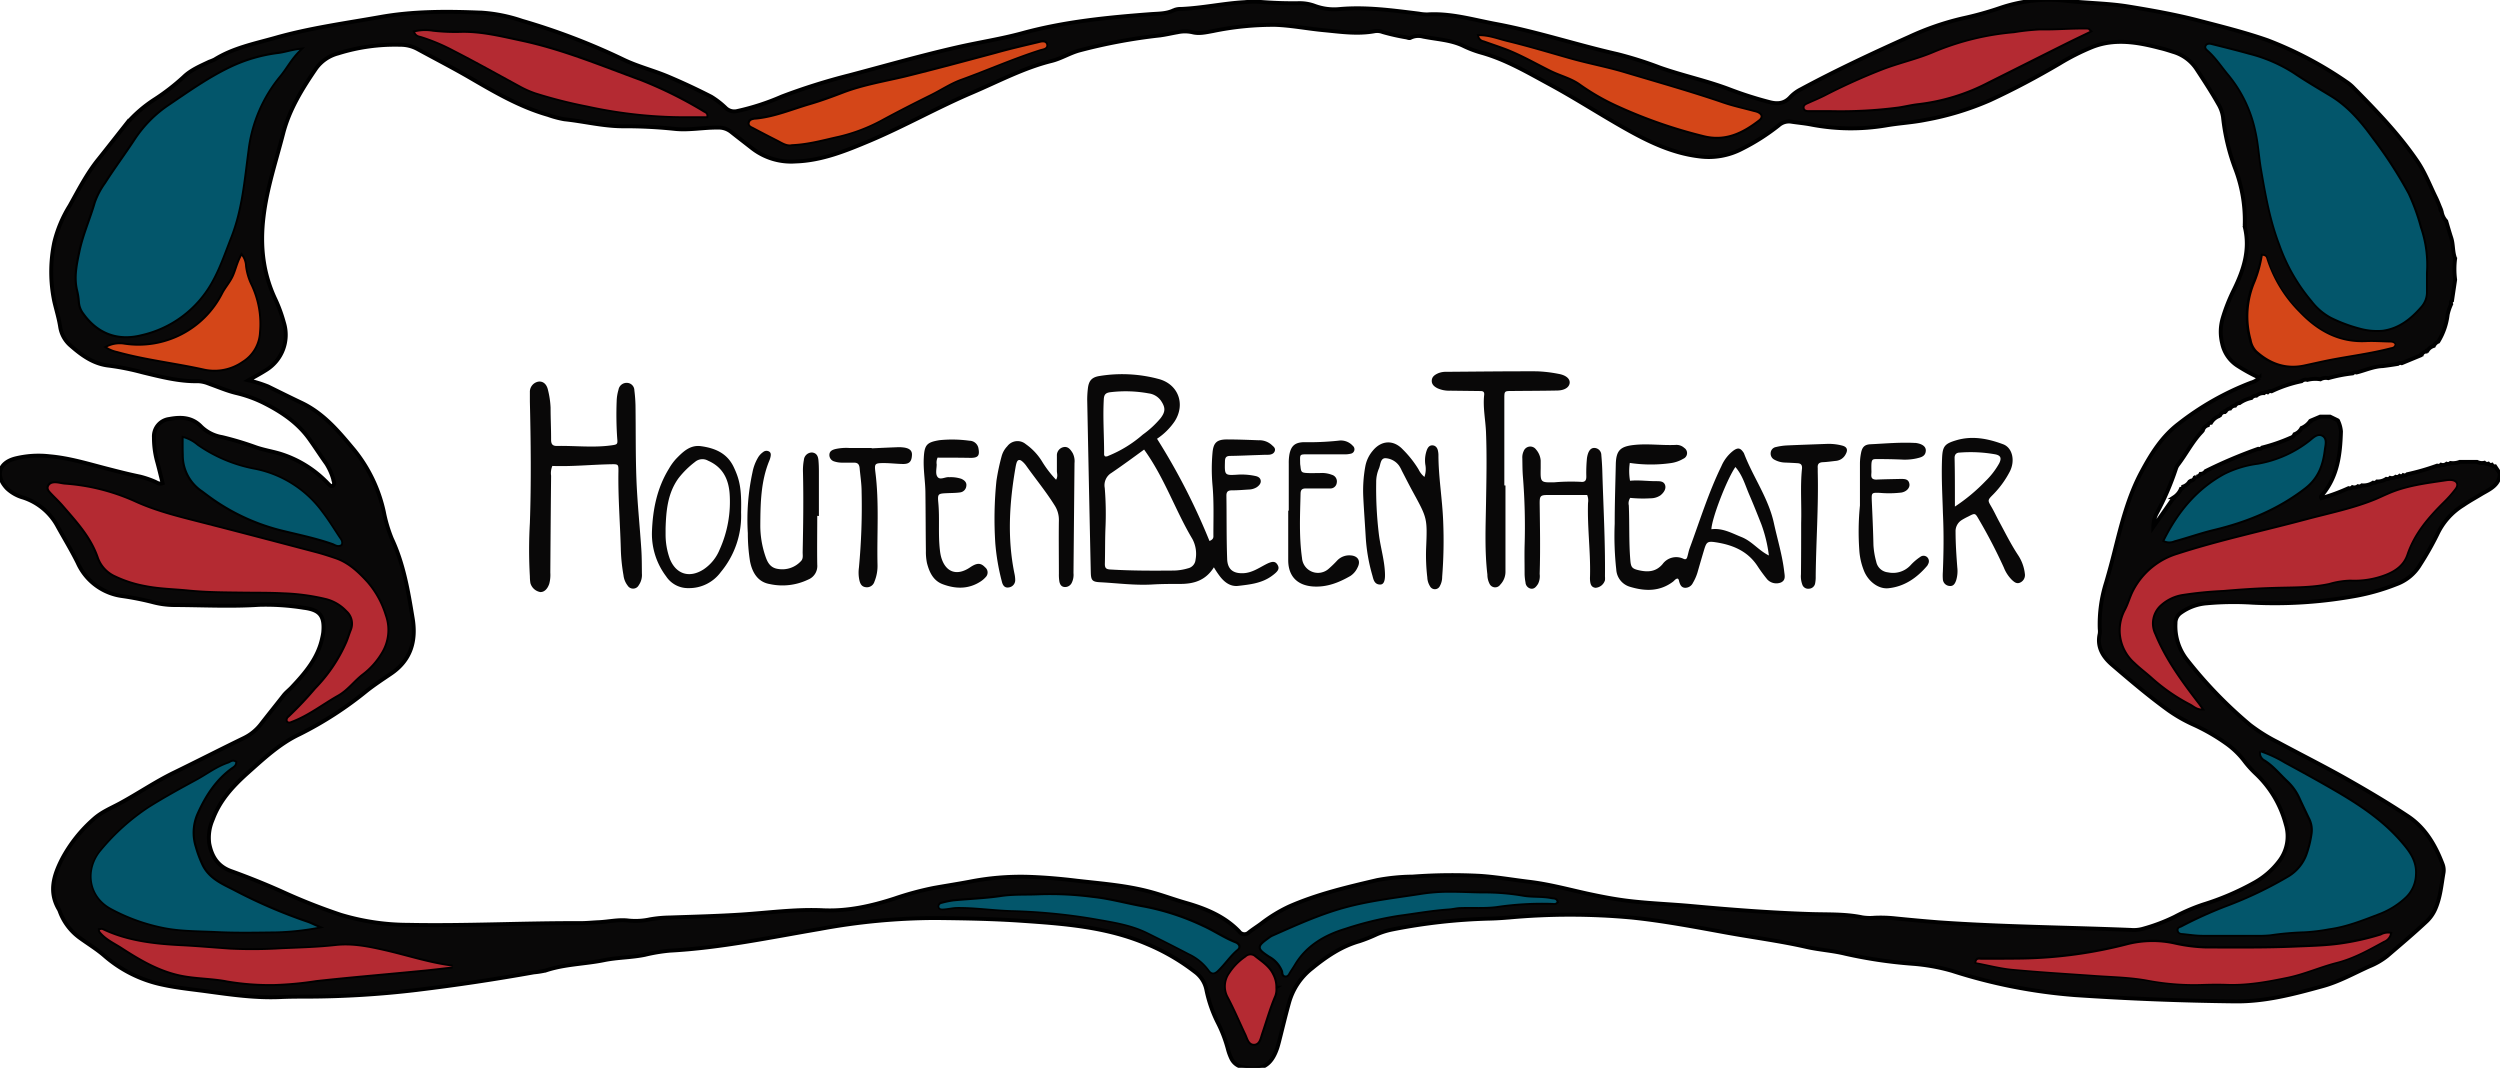 <svg id="Layer_1" data-name="Layer 1" xmlns="http://www.w3.org/2000/svg" viewBox="0 0 637.41 272.25"><defs><style>.cls-1{fill:#090808;}.cls-2{fill:#03566b;}.cls-3{fill:#b42a32;}.cls-4{fill:#d44618;}</style></defs><title>FrameHBT</title><path stroke="black" stroke-width="1" class="cls-1" d="M567.2,314.55l.38-.22a1.28,1.28,0,0,0,1.12-.72,1.52,1.52,0,0,0,1.28-.7,118.84,118.84,0,0,1,13.41-5.69.93.93,0,0,0,1-.31,45.14,45.14,0,0,0,7.26-2.5,1.48,1.48,0,0,0,1-.9,3.26,3.26,0,0,0,1.79-1.59,5,5,0,0,0,2.17-1.73h.19l.06-.18,2.36-1h2.48l1.93.94.1.1a7.76,7.76,0,0,1,.76,2.74c-.17,5.81-.82,11.48-4.78,16.19-.15.18-.46.39-.22.83a49.67,49.67,0,0,0,6.93-2.55,1,1,0,0,0,1-.26,1.56,1.56,0,0,0,1.4-.24,1,1,0,0,0,1-.22,4.61,4.61,0,0,0,2.85-.68.93.93,0,0,0,1-.3,4,4,0,0,0,2.37-.67,1,1,0,0,0,1-.26,1.55,1.55,0,0,0,1.4-.27,1,1,0,0,0,1-.24.76.76,0,0,0,.93-.18.94.94,0,0,0,1-.23,60.14,60.14,0,0,0,7.64-2.2,1,1,0,0,0,1-.23,1.49,1.49,0,0,0,1.41-.25,1,1,0,0,0,1-.19,4.74,4.74,0,0,0,2.36-.29h4.4a2.77,2.77,0,0,0,1.88.23,1,1,0,0,0,1,.24.86.86,0,0,0,.92.27.82.82,0,0,0,.82.4L645,313.5c-.06,2.93-2.49,4-4.45,5.12-1.64,1-3.32,1.91-4.9,3a17.27,17.27,0,0,0-6.59,7.4,77,77,0,0,1-4.37,7.71,11.66,11.66,0,0,1-6,5,55,55,0,0,1-11.54,3.19,114.41,114.41,0,0,1-25.1,1.54,75.64,75.64,0,0,0-11.75.15,13,13,0,0,0-6.66,2.44,3.13,3.13,0,0,0-1.34,2.65,13.84,13.84,0,0,0,3,9.38,110.73,110.73,0,0,0,16,16.52,44.18,44.18,0,0,0,7.11,4.44c5.84,3.15,11.78,6.12,17.56,9.39,5.29,3,10.52,6.09,15.58,9.45,4.41,2.92,7,7.35,8.86,12.24a4.25,4.25,0,0,1,.24,2.12c-.53,3.05-.78,6.17-2,9.07a9.71,9.71,0,0,1-2.26,3.35c-3.26,3.07-6.69,5.95-10.09,8.87a18.27,18.27,0,0,1-4.55,2.64c-4,1.8-7.89,4-12.14,5.12-7.24,2-14.48,3.91-22.13,3.82q-20.4-.23-40.75-1.6a135.69,135.69,0,0,1-31.44-6.2,50.06,50.06,0,0,0-10.14-1.8,117.61,117.61,0,0,1-17.05-2.55c-3.33-.82-6.8-1-10.14-1.79-6.71-1.51-13.52-2.39-20.28-3.62-8-1.46-16.06-3-24.16-3.83a171.29,171.29,0,0,0-31.15,0c-1.59.13-3.19.24-4.79.28a146.31,146.31,0,0,0-25,2.78,20.37,20.37,0,0,0-3.89,1.21,40,40,0,0,1-4.45,1.78c-4.65,1.32-8.54,4-12.21,7a16.83,16.83,0,0,0-5.74,8.66c-.9,3.23-1.67,6.5-2.5,9.75-.16.62-.32,1.24-.52,1.84-1.54,4.49-4,5.88-8.7,4.87a4,4,0,0,1-3-2.23,13.27,13.27,0,0,1-.83-2.24,34.11,34.11,0,0,0-2.53-6.72,33.41,33.41,0,0,1-3-8.58,7.42,7.42,0,0,0-2.89-4.52,53.81,53.81,0,0,0-12.15-7.08c-10.48-4.5-21.55-5.24-32.62-6-7.09-.47-14.22-.59-21.34-.67a164.12,164.12,0,0,0-29.55,2.79c-12.68,2.16-25.3,4.83-38.2,5.53a43.54,43.54,0,0,0-6.38,1.06c-3.46.72-7,.66-10.45,1.37-4.92,1-10,1-14.84,2.62a22.44,22.44,0,0,1-3.07.49q-15,2.69-30.1,4.51a241.31,241.31,0,0,1-27.53,1.68c-2.32,0-4.64,0-7,.11-6.35.28-12.6-.63-18.86-1.48-3.64-.5-7.31-.85-10.91-1.63a32.74,32.74,0,0,1-15.09-7.44c-2-1.73-4.27-3.09-6.4-4.65a14.53,14.53,0,0,1-4.87-6.41,4.61,4.61,0,0,0-.27-.67c-2.71-4.49-1.39-8.72.76-12.93a36.1,36.1,0,0,1,8.15-10.25c2-1.77,4.32-2.7,6.56-3.91,4.64-2.51,9-5.5,13.75-7.82,6-2.92,11.87-5.93,17.84-8.83a12.22,12.22,0,0,0,4.42-3.58c1.91-2.46,3.87-4.89,5.79-7.34.6-.76,1.38-1.34,2-2,3.47-3.68,6.76-7.49,7.83-12.66a12.3,12.3,0,0,0,.26-1.41c.37-4.2-.85-5.73-5-6.25A61,61,0,0,0,73.69,347c-7.27.47-14.55.08-21.83.05a21.78,21.78,0,0,1-5.22-.72,73.21,73.21,0,0,0-7.76-1.55,14.54,14.54,0,0,1-11.44-8.49c-1.63-3.3-3.55-6.42-5.31-9.63a15.37,15.37,0,0,0-8.57-7,9.93,9.93,0,0,1-4.14-2.32c-3-3.13-2.2-6.48,2-7.63a24.75,24.75,0,0,1,8.81-.59c5,.43,9.71,1.88,14.5,3.12,2.86.74,5.73,1.48,8.62,2.07a23.87,23.87,0,0,1,3.62,1.22c.63.24,1.2.8,2.13.46-.49-1.93-.94-3.84-1.46-5.73a22.64,22.64,0,0,1-.76-5.93,4.46,4.46,0,0,1,3.89-4.71c3-.57,5.88-.49,8.22,2a10,10,0,0,0,5.28,2.62,81.59,81.59,0,0,1,8.7,2.62c2,.68,4,1,6,1.59a28.38,28.38,0,0,1,11.62,6.94c.35.33.66.69,1,1s.49.42.83.28.47-.59.35-1a15,15,0,0,0-1.92-4.63c-1.49-2.08-2.87-4.24-4.36-6.32-3-4.21-7.23-7-11.75-9.26a32.65,32.65,0,0,0-7-2.49c-2.32-.57-4.54-1.54-6.8-2.33a8.09,8.09,0,0,0-2.79-.65c-4.86.1-9.52-1.14-14.18-2.26a64.4,64.4,0,0,0-8.45-1.7c-4-.41-7-2.6-9.85-5.09A7.86,7.86,0,0,1,23,276.27c-.33-2.23-1-4.36-1.51-6.54a36.7,36.7,0,0,1,0-15.24,32,32,0,0,1,3.9-9.24c2.24-4,4.38-8.22,7.29-11.81,2.4-3,4.74-6,7.11-9A33.51,33.51,0,0,1,47.25,218a54.64,54.64,0,0,0,7.18-5.58c1.83-1.78,4.26-2.8,6.58-3.9a12.89,12.89,0,0,0,1.33-.55c4.7-2.93,10-4,15.25-5.47,8.87-2.55,18-3.77,27-5.37,8.62-1.54,17.35-1.47,26.07-1.1a40.14,40.14,0,0,1,10.07,2.06,167.62,167.62,0,0,1,25.52,9.73c3.81,1.89,8,2.9,11.87,4.55q5.52,2.34,10.86,5.08a21.3,21.3,0,0,1,3.77,2.94,3.15,3.15,0,0,0,2.86.71A60.77,60.77,0,0,0,207,217.39,157,157,0,0,1,224.13,212c9.2-2.43,18.35-5.06,27.63-7.17,5.54-1.26,11.17-2.11,16.64-3.61,10.72-2.93,21.68-4,32.69-4.83,2-.14,4-.09,5.84-1a4.65,4.65,0,0,1,1.88-.32c5.44-.23,10.77-1.43,16.2-1.73a25.94,25.94,0,0,1,3.59-.09c3.43.28,6.86.41,10.31.35a10.89,10.89,0,0,1,4,.71,14.31,14.31,0,0,0,6.14.8c6.83-.62,13.57.32,20.31,1.15a11.78,11.78,0,0,0,2.15.21c6-.39,11.71,1.35,17.52,2.43,10.47,1.95,20.58,5.33,31,7.69a96.7,96.7,0,0,1,10.74,3.4c5.81,2.06,11.86,3.33,17.62,5.5a95.57,95.57,0,0,0,10.5,3.36c2,.51,3.74.33,5.21-1.3a9.72,9.72,0,0,1,2.7-2c9-4.85,18.28-9.19,27.62-13.38a69.75,69.75,0,0,1,13.57-4.69,85.82,85.82,0,0,0,9.7-2.7,38.52,38.52,0,0,1,17-1.75c5.09.55,10.22.58,15.29,1.37,6.16,1,12.28,2.08,18.33,3.66,5.88,1.53,11.79,3,17.5,5a95.45,95.45,0,0,1,20.08,10.6,10.79,10.79,0,0,1,1.67,1.36c5.85,5.9,11.64,11.88,16.34,18.77,2,2.9,3.25,6.22,4.8,9.37.42.86.75,1.76,1.12,2.64a.93.93,0,0,0,.34.93,4.64,4.64,0,0,0,1.16,2.43c.42,1.42.82,2.85,1.28,4.25.57,1.72.33,3.59,1,5.29a20.89,20.89,0,0,0,0,5.41l-.78,5.22a.91.91,0,0,0-.23,1,12.59,12.59,0,0,0-.9,2.68,17,17,0,0,1-2.39,6.88,2.12,2.12,0,0,0-1.13,1.09,2.82,2.82,0,0,0-1.64,1.25h-.22l-.1.2a1.19,1.19,0,0,0-1.1.77h-.23l-.1.21L620,285.39a1,1,0,0,0-1,.18,86.29,86.29,0,0,1-3.84.56c-2.34.08-4.46,1.07-6.69,1.63a1,1,0,0,0-1,.23,37.1,37.1,0,0,0-6.21,1.22,2.77,2.77,0,0,0-2,.29,8.14,8.14,0,0,0-3.34.15,1.51,1.51,0,0,0-1.46.33,33.47,33.47,0,0,0-7.65,2.57,1,1,0,0,0-1,.25.8.8,0,0,0-.94.22,2.83,2.83,0,0,0-1.94.66,1.51,1.51,0,0,0-1.28.59,7.89,7.89,0,0,0-3,1.29,1.37,1.37,0,0,0-1.15.66,1.62,1.62,0,0,0-1.25.73,1.38,1.38,0,0,0-1.14.71h-.21l-.09.19a1.2,1.2,0,0,0-1.1.79l-.34.24a4.08,4.08,0,0,0-2,1.69.8.8,0,0,0-.81.65,1.8,1.8,0,0,0-1.28,1.32l-.25.32c-2.44,2.54-4,5.71-6.13,8.48a3.31,3.31,0,0,0-.52,1.07,70,70,0,0,1-4.73,11,7.63,7.63,0,0,0-1,3.72l5.08-7.27.22-.08v-.24a4.64,4.64,0,0,0,1.74-2.11.61.61,0,0,0,.57-.57,3,3,0,0,0,1.6-1.27l.35-.22A1.16,1.16,0,0,0,567.2,314.55Zm16.5-25.44a44.28,44.28,0,0,1-5.49-3,8.92,8.92,0,0,1-4-5.74,12.34,12.34,0,0,1,.11-6.39,44.9,44.9,0,0,1,2.9-7.35c2.45-5,4.11-10.08,2.81-15.72a5.72,5.72,0,0,1-.06-1.2,37.18,37.18,0,0,0-2.31-13.6,53.25,53.25,0,0,1-3.24-13.47,9,9,0,0,0-1.21-3.35c-1.69-3-3.57-5.87-5.45-8.74a10.71,10.71,0,0,0-6-4.52c-1.14-.36-2.28-.74-3.44-1-5.71-1.5-11.49-2.49-17.2-.26a58.92,58.92,0,0,0-8.34,4.21c-5.79,3.41-11.7,6.56-17.8,9.38a73.37,73.37,0,0,1-16.48,5c-3.3.67-6.67.83-10,1.41a53.61,53.61,0,0,1-19.32-.27c-1.57-.29-3.17-.43-4.75-.67a3.92,3.92,0,0,0-3.31.95,53.71,53.71,0,0,1-9.29,5.93,18.28,18.28,0,0,1-11.14,1.93c-6.34-.79-12-3.39-17.46-6.4-6.92-3.83-13.54-8.17-20.5-11.94-5.69-3.08-11.27-6.38-17.58-8.12a27.65,27.65,0,0,1-4.47-1.72c-3.33-1.58-7-1.64-10.49-2.4a4.48,4.48,0,0,0-3,.4c-.24.11-.63-.05-.94-.13a54.55,54.55,0,0,1-6.08-1.37,3.91,3.91,0,0,0-2.11-.2c-4.38.8-8.77.12-13.11-.29-4-.38-8.06-1.19-12.12-1.34a75.72,75.72,0,0,0-15.95,1.58c-1.73.31-3.49.75-5.23.3a8.77,8.77,0,0,0-3.79,0c-1.58.27-3.14.66-4.72.84a139.94,139.94,0,0,0-20.25,3.79c-2.49.67-4.69,2.09-7.17,2.7-7.11,1.77-13.57,5.23-20.24,8.07-8.81,3.76-17.19,8.5-26,12.23-6.12,2.57-12.24,5.1-19,5.32a16.2,16.2,0,0,1-11-3.29c-1.83-1.43-3.67-2.84-5.48-4.28a5.05,5.05,0,0,0-3.3-1.07c-3.76-.05-7.49.75-11.25.31a120.75,120.75,0,0,0-12.93-.64c-5.07,0-10-1.27-15-1.79a25.47,25.47,0,0,1-4.16-1.11c-7.39-2.1-13.91-6-20.49-9.82-4.23-2.43-8.56-4.66-12.84-7a9.07,9.07,0,0,0-4.36-1.06,48.35,48.35,0,0,0-15.83,2.2,10.08,10.08,0,0,0-5.6,3.8c-3.53,5.16-6.84,10.49-8.41,16.6-1.8,7-4.13,13.9-5,21.2-.91,7.48-.15,14.47,3.07,21.22A36.23,36.23,0,0,1,80,275a10.54,10.54,0,0,1-4.67,12.23c-1.32.84-2.72,1.58-4.36,2.52a34.65,34.65,0,0,1,5,1.57c2.86,1.41,5.73,2.84,8.6,4.2C90.3,298.27,94.16,303,98,307.6a37.82,37.82,0,0,1,7.49,15.68,36.2,36.2,0,0,0,2.05,6.89c3,6.39,4.15,13.25,5.28,20.11,1,5.8-.35,10.79-5.51,14.28-2.05,1.39-4.13,2.76-6.08,4.28A92.53,92.53,0,0,1,84,380c-5.08,2.4-9.19,6.28-13.37,10-3.75,3.38-7,6.94-8.77,11.77a11.43,11.43,0,0,0-.88,6.08c.6,3.17,2.09,5.76,5.47,7,4.35,1.57,8.66,3.29,12.89,5.18a150.89,150.89,0,0,0,15.16,6,59.87,59.87,0,0,0,17.27,2.56c14.64.29,29.27-.5,43.91-.44,1.52,0,3-.16,4.54-.23,2.55-.11,5.08-.74,7.65-.42a17.41,17.41,0,0,0,5.49-.31,31.76,31.76,0,0,1,5-.47c6.07-.21,12.15-.36,18.22-.75,6.94-.45,13.87-1.42,20.83-1.1,6.35.3,12.36-1.06,18.35-3a78.62,78.62,0,0,1,9.95-2.69c3-.54,6-1,9-1.56a67.49,67.49,0,0,1,14.78-1.28c4.25.12,8.47.49,12.67,1,6.35.73,12.75,1.19,18.95,2.89,3,.82,5.93,1.92,8.92,2.77,5,1.44,9.79,3.38,13.52,7.25a1.63,1.63,0,0,0,2.49.28c1-.79,2.09-1.47,3.12-2.23a37.94,37.94,0,0,1,7.14-4.38c7.2-3.17,14.84-4.95,22.46-6.74a52.35,52.35,0,0,1,9.07-.89,135.86,135.86,0,0,1,17.26-.18c4.16.29,8.25,1,12.37,1.5,5,.59,9.88,1.91,14.79,3,3.52.76,7,1.45,10.61,1.88,5.4.65,10.84.83,16.25,1.33,9.88.91,19.76,1.67,29.68,2,4.55.17,9.12-.08,13.63.86a12.42,12.42,0,0,0,3.11.1,34.73,34.73,0,0,1,5.27.16q5.49.56,11,1c16.36,1.16,32.77,1.28,49.16,1.95a8.71,8.71,0,0,0,2.85-.24,45.58,45.58,0,0,0,8.29-3.11,47.31,47.31,0,0,1,7.26-3.13,67.83,67.83,0,0,0,13.19-5.66,20.19,20.19,0,0,0,6.11-5.31,10.37,10.37,0,0,0,1.76-9.5,27.19,27.19,0,0,0-7.77-13,26.51,26.51,0,0,1-2.87-3.22,21.38,21.38,0,0,0-4.47-4.31,49.85,49.85,0,0,0-8.29-4.8,38.43,38.43,0,0,1-6.65-3.8c-4.92-3.57-9.55-7.51-14.16-11.46-2.43-2.08-4-4.61-3.22-8a4.58,4.58,0,0,0,0-1.2,35.2,35.2,0,0,1,1.62-11.82q1.17-4,2.19-8.1c1.74-6.9,3.44-13.81,6.84-20.15,2.47-4.61,5.2-9,9.45-12.24a71.34,71.34,0,0,1,18.5-10.49A4.79,4.79,0,0,0,583.7,289.11ZM84,205.5c-2.22.28-3.78.85-5.4,1a39.53,39.53,0,0,0-12.11,3.53C61,212.69,56,216.22,51,219.61a31,31,0,0,0-8.77,8.72c-2.49,3.81-5.21,7.45-7.65,11.28A19.55,19.55,0,0,0,32,244.46c-1.21,4.22-3,8.24-3.93,12.55-.66,3.19-1.38,6.39-.6,9.68a17.32,17.32,0,0,1,.48,3.06,5.22,5.22,0,0,0,1.07,2.85c3.48,4.91,8.48,7,14.63,5.43a27.24,27.24,0,0,0,17.73-13.21c2.07-3.65,3.44-7.72,5-11.65,2.77-7.05,3.38-14.57,4.36-22a36.61,36.61,0,0,1,8.14-19.09C80.56,210.11,81.7,207.75,84,205.5Zm542.18,56.83a29.32,29.32,0,0,0-1.52-11.56,52,52,0,0,0-3.09-8.52,107.63,107.63,0,0,0-9.09-14.06c-3-4.1-6.19-7.94-10.56-10.64-3.19-2-6.46-3.83-9.56-5.94a38.32,38.32,0,0,0-11.37-4.9c-3.15-.89-6.32-1.66-9.49-2.46-.44-.11-1-.25-1.27.29s.16.76.45,1c2.11,1.87,3.62,4.24,5.42,6.37a33.46,33.46,0,0,1,6.83,14.34c.74,3.17.89,6.47,1.44,9.68,1.12,6.51,2.26,13,4.66,19.23a45.65,45.65,0,0,0,8.13,14.24A15.16,15.16,0,0,0,602,273.6a37.91,37.91,0,0,0,7.16,2.7,16.47,16.47,0,0,0,5.9.59c4.15-.57,7.14-3,9.75-6a5.44,5.44,0,0,0,1.35-3.75C626.14,265.52,626.17,263.93,626.17,262.33ZM81,376.62c.38.33.71.07,1.08-.07,4.21-1.63,7.75-4.42,11.63-6.61,2.47-1.39,4.12-3.77,6.35-5.45a18.71,18.71,0,0,0,4.61-5.14,11,11,0,0,0,1.09-9.65,23.1,23.1,0,0,0-4.57-8.33c-2.27-2.52-4.68-4.84-8-6-1.66-.58-3.34-1.1-5-1.55-10-2.64-20.06-5.29-30.12-7.85-5.5-1.4-11-2.79-16.17-5.17a52.2,52.2,0,0,0-17.79-4.49c-.71-.06-1.41-.26-2.13-.32s-1.53,0-1.89.71.2,1.23.63,1.69c1,1.06,2,2,3,3.13,3.54,4.11,7.27,8.08,9.06,13.41a8,8,0,0,0,4.33,4.6,30.12,30.12,0,0,0,7.5,2.4c3.62.72,7.29.77,10.94,1.14,4.78.48,9.57.49,14.34.54,3.34,0,6.69,0,10,.18a54.35,54.35,0,0,1,10.89,1.48,11,11,0,0,1,5.28,3.13,4.5,4.5,0,0,1,1.2,5.05c-.41,1-.73,2.11-1.16,3.14a39.68,39.68,0,0,1-8,11.86,89.4,89.4,0,0,1-6.74,7.14C81.09,375.85,80.81,376.14,81,376.62Zm487.91-3.18c-.34-.48-.55-.79-.78-1.08-4.28-5.58-8.46-11.22-11.16-17.81a6.42,6.42,0,0,1,1.51-7.62,11,11,0,0,1,5.54-2.67,95,95,0,0,1,10.46-1.06c4.3-.39,8.58-.67,12.89-.78,4.7-.13,9.43,0,14.08-1a21.17,21.17,0,0,1,5.42-.86,21.82,21.82,0,0,0,8.9-1.43c2.56-1,4.55-2.46,5.41-5,1.83-5.39,5.38-9.53,9.31-13.43a30.84,30.84,0,0,0,3-3.39c.78-1,.31-1.82-1-1.91a5.6,5.6,0,0,0-1.2.07c-5,.76-10.13,1.34-14.87,3.45-1,.46-2,.94-3.07,1.36-5.71,2.34-11.75,3.56-17.69,5.14-11,2.93-22.06,5.29-32.85,8.78a18.59,18.59,0,0,0-11.12,9.25c-.81,1.55-1.24,3.29-2.06,4.84A10.84,10.84,0,0,0,552,361.65c1.39,1.32,2.92,2.48,4.35,3.76a46.64,46.64,0,0,0,9.8,6.79C567,372.62,567.62,373.37,568.89,373.44Zm15.19,11.19a1.9,1.9,0,0,0,1,1.87c2.34,1.46,4,3.61,6,5.46a13.7,13.7,0,0,1,3,4.27c.77,1.66,1.57,3.31,2.36,5a6.73,6.73,0,0,1,.74,4.18,27.26,27.26,0,0,1-1.39,5.56,11.19,11.19,0,0,1-4.52,5.43A100.18,100.18,0,0,1,575.43,424a107.75,107.75,0,0,0-11.58,5.19c-.35.18-.83.31-.79.78s.6.67,1.07.71c1.66.16,3.33.41,5,.43,4.39.07,8.79,0,13.18,0a34.6,34.6,0,0,0,4.07-.11,75.29,75.29,0,0,1,8.8-.78,47,47,0,0,0,6.16-.75c4.38-.59,8.48-2.21,12.57-3.78a20.31,20.31,0,0,0,7.07-4.4,8.11,8.11,0,0,0,2.37-5.57c.22-3.36-1.6-5.76-3.58-8.08-4.85-5.66-11-9.67-17.37-13.35-4.07-2.36-8.2-4.62-12.34-6.87A31.86,31.86,0,0,0,584.08,384.63ZM67.62,387.17c-.69-.5-1.19.12-1.75.32-3,1-5.46,3-8.2,4.43-4.08,2.17-8.12,4.41-12,6.88a55.32,55.32,0,0,0-12.08,10.85c-4,4.66-3.29,11.61,2.48,14.7a47.7,47.7,0,0,0,13.49,4.81c4.38.85,8.89.78,13.34,1,5.1.26,10.23.14,15.35.08a67.09,67.09,0,0,0,10.38-1.11c-1.16-.5-1.92-.91-2.73-1.16A130.57,130.57,0,0,1,67,419.82c-3-1.52-6.19-2.94-7.87-6.31a28.93,28.93,0,0,1-1.76-4.68,12.22,12.22,0,0,1,.45-8.66c2-4.55,4.7-8.7,8.85-11.71C67.07,388.14,67.59,387.83,67.62,387.17ZM617,430.84a3.65,3.65,0,0,0-2.26.36,65.84,65.84,0,0,1-10.5,2.34c-3.86.53-7.79.6-11.7.77-7.43.32-14.86.21-22.29.22a41.56,41.56,0,0,1-8.06-1,25.92,25.92,0,0,0-11.87.1,114.69,114.69,0,0,1-27.17,3.72c-3.44.09-6.87,0-10.31.05-.45,0-1.15-.29-1.28.66,3.07.57,6.09,1.38,9.17,1.67,7.07.66,14.16,1.08,21.25,1.58,4.53.32,9.09.39,13.58,1.26a63.73,63.73,0,0,0,14.06,1c2-.06,4-.08,6,0,5.24.2,10.33-.78,15.41-1.84,4.24-.88,8.2-2.67,12.38-3.75s8.12-3.26,12-5.37A2.59,2.59,0,0,0,617,430.84ZM540.42,200.72c-.23-.21-.33-.38-.44-.38-4.06-.1-8.12.3-12.19.22a58.39,58.39,0,0,0-6.66.71,67.47,67.47,0,0,0-20.39,5c-4.19,1.81-8.67,2.78-12.93,4.39A155.42,155.42,0,0,0,473,217.36c-1.5.76-3.05,1.39-4.58,2.09-.38.17-.74.43-.67.88s.51.57.92.57c1.84,0,3.68,0,5.52,0a114.52,114.52,0,0,0,17.45-.91c1.74-.26,3.45-.7,5.19-.88a51.17,51.17,0,0,0,17.74-5.5c6.44-3.21,12.86-6.45,19.29-9.66C536,202.84,538.19,201.8,540.42,200.72ZM187.74,222.43c.08-.64-.34-.78-.67-1a105.73,105.73,0,0,0-16.08-8c-10-3.68-19.92-7.83-30.44-10.06-5-1.06-9.95-2.32-15.12-2.25a51.33,51.33,0,0,1-7.42-.29,11.44,11.44,0,0,0-4.51.13c.42.86,1,.86,1.52,1a48.76,48.76,0,0,1,8.38,3.54c5.76,2.94,11.4,6.12,17.09,9.21a24.14,24.14,0,0,0,3.73,1.63,120.14,120.14,0,0,0,13.22,3.35,116.63,116.63,0,0,0,26.63,2.7C185.31,222.41,186.53,222.43,187.74,222.43ZM33.09,429.91c0,.4.29.58.5.82,1.42,1.57,3.36,2.43,5.08,3.53,4.63,2.94,9.36,5.8,14.81,7,4,.87,8.12.75,12.11,1.54a65.39,65.39,0,0,0,11.92.9,86,86,0,0,0,10.72-1c8.49-.94,17-1.64,25.51-2.47,3.08-.3,6.16-.69,9.24-1-6-.78-11.71-2.72-17.54-4-4.09-.92-8-1.71-12.26-1.24-4.52.5-9.08.62-13.62.81a119.8,119.8,0,0,1-13.18.11c-4.22-.29-8.43-.67-12.66-.88-6.84-.34-13.63-1.08-19.94-4.11C33.59,429.81,33.32,429.9,33.09,429.91ZM209.51,229.56c4.29-.18,8.14-1.3,12-2.23a43.73,43.73,0,0,0,10.72-4.08c4.15-2.24,8.35-4.39,12.57-6.48,2.58-1.27,5-2.92,7.7-3.9,6.76-2.45,13.35-5.37,20.21-7.56.69-.22,1.93-.28,1.62-1.28-.26-.82-1.41-.44-2.14-.26-3.57.85-7.14,1.71-10.68,2.67-7.71,2.1-15.43,4.15-23.18,6.06-5.19,1.28-10.49,2.16-15.53,4-2.84,1.06-5.7,2.12-8.61,3-4.59,1.34-9,3.25-13.87,3.71l-.24,0c-.55.12-1.21.21-1.34.83s.58.9,1,1.14c2,1.1,4.1,2.15,6.16,3.2C207.15,229.06,208.3,229.86,209.51,229.56ZM384.76,202a1.46,1.46,0,0,0,1.21,1.11c1.88.68,3.77,1.3,5.64,2,4,1.49,7.63,3.66,11.43,5.54,2.51,1.24,5.31,1.89,7.58,3.55a56.83,56.83,0,0,0,8.88,5.16,123.31,123.31,0,0,0,22.32,7.86c5.59,1.49,10-.69,14.13-3.88.89-.69.76-1.28-.28-1.74a6.37,6.37,0,0,0-.92-.26c-2.62-.71-5.28-1.28-7.84-2.16-8.31-2.85-16.77-5.22-25.18-7.74-4.51-1.35-9.16-2.21-13.68-3.48-5.38-1.52-10.73-3.14-16.16-4.46C389.59,202.95,387.36,202.05,384.76,202ZM559.53,330.6a3,3,0,0,0,2.44,0c3.39-.9,6.69-2.11,10.12-2.92,8.39-2,16.21-5.2,23.13-10.54,3.32-2.56,4.47-5.88,4.92-9.68.13-1.1.7-2.66-.48-3.31s-2.17.56-3.11,1.28a29.7,29.7,0,0,1-13.2,5.86,26.61,26.61,0,0,0-8.44,2.55C567.93,317.62,563.11,323.42,559.53,330.6ZM54.45,304.5c0,1.61,0,3,0,4.3a10.77,10.77,0,0,0,4.87,9.12c.91.64,1.81,1.31,2.72,2a52.56,52.56,0,0,0,17.8,8c4.26,1,8.55,1.93,12.7,3.4.63.22,1.28.76,2,.25.24-.72-.24-1.22-.58-1.73-1.41-2.13-2.76-4.3-4.3-6.34a27.82,27.82,0,0,0-16.91-10.9,37.66,37.66,0,0,1-14.91-6.21A9.13,9.13,0,0,0,54.45,304.5Zm14.81-46.45c-1,1.88-1.36,3.61-2.07,5.21s-1.94,2.92-2.74,4.48a24.15,24.15,0,0,1-25.11,12.92,7.17,7.17,0,0,0-4.36.64,8.1,8.1,0,0,0,2.54,1c7.3,2,14.85,2.85,22.23,4.5a12.32,12.32,0,0,0,9.59-1.94,9.13,9.13,0,0,0,4.33-7.35,23.11,23.11,0,0,0-2.06-11.87,15.12,15.12,0,0,1-1.5-5A4.82,4.82,0,0,0,69.26,258.05Zm203.21,163c-3.26.15-6.53-.05-9.8.42-3.94.57-7.93.7-11.9,1.08a23.12,23.12,0,0,0-3,.63.7.7,0,0,0-.6.65c0,.52.49.58.89.56,1.27-.05,2.5-.39,3.8-.4,4.56,0,9.08.65,13.61.8a149,149,0,0,1,20.93,2c4.72.83,9.47,1.48,13.83,3.63q5.37,2.64,10.68,5.42a13.43,13.43,0,0,1,5.12,4.23c.63.92,1.25.76,2,.07,1.79-1.71,3.13-3.83,5.06-5.42.69-.57.2-1.21-.47-1.48-2.91-1.14-5.49-2.93-8.32-4.21a62.19,62.19,0,0,0-15-4.91c-4.4-.76-8.73-2-13.15-2.47A82.28,82.28,0,0,0,272.47,421.06ZM584.54,258a31.66,31.66,0,0,1-2,6.63,22.17,22.17,0,0,0-1,14.79,5.27,5.27,0,0,0,1.35,2.76c3.4,3.08,7.36,4.5,11.9,3.58,2.34-.48,4.67-1,7-1.49,5-1,10.1-1.57,15-2.87.52-.13,1.13-.1,1.21-.84-.34-.48-.83-.44-1.31-.45-2,0-4-.2-6-.1-6.94.33-12.43-2.78-17-7.55a33.73,33.73,0,0,1-8.4-13.79C585.37,258.38,585.24,258.09,584.54,258Zm-180,164.72c-.18-.73-.81-.59-1.32-.7-2.44-.51-5-.2-7.37-.65a58.69,58.69,0,0,0-10.24-.81c-2.71,0-5.43-.14-8.13-.18a47,47,0,0,0-7.85.6c-6.45,1-12.95,1.74-19.27,3.49s-12.29,4.47-18.27,7.11a4.47,4.47,0,0,0-.81.5c-3,2.17-3,2.39,0,4.4a7.49,7.49,0,0,1,3.42,3.86c.13.42-.07,1.07.57,1.17s.76-.44,1-.85c.41-.68.87-1.34,1.27-2,3-5,7.74-7.7,12.94-9.28a86.17,86.17,0,0,1,13.68-3.33c4.26-.56,8.49-1.34,12.79-1.62,1-.07,2-.33,3.08-.36,3-.1,6.08.13,9.06-.24a79,79,0,0,1,14.31-.82C403.81,423,404.23,423.16,404.52,422.73Zm-71.7,21.9a6.71,6.71,0,0,0-.79-3.32c-1-2.13-3-3.27-4.7-4.67a1.6,1.6,0,0,0-2,.23,14.73,14.73,0,0,0-4.16,4.25,5.59,5.59,0,0,0-.39,5.69c1.69,3.17,3.08,6.48,4.62,9.72.45,1,.74,2.48,2,2.42s1.44-1.57,1.79-2.58c1.11-3.24,2-6.55,3.38-9.71A4.72,4.72,0,0,0,332.81,444.64Z" transform="translate(-7.63 -192.79)"/><path class="cls-2" d="M84,205.5c-2.3,2.25-3.44,4.61-5.11,6.61a36.61,36.61,0,0,0-8.14,19.09c-1,7.41-1.58,14.92-4.36,22-1.55,3.93-2.91,8-5,11.65A27.24,27.24,0,0,1,43.68,278c-6.15,1.57-11.15-.53-14.63-5.43A5.22,5.22,0,0,1,28,269.75a17.32,17.32,0,0,0-.48-3.06c-.77-3.29-.06-6.49.6-9.68.89-4.31,2.72-8.33,3.93-12.55a19.55,19.55,0,0,1,2.56-4.85c2.44-3.83,5.16-7.47,7.65-11.28A31,31,0,0,1,51,219.61c5-3.39,10-6.92,15.48-9.53a39.53,39.53,0,0,1,12.11-3.53C80.22,206.35,81.78,205.78,84,205.5Z" transform="translate(-7.63 -192.79)"/><path class="cls-2" d="M626.17,262.33c0,1.6,0,3.2,0,4.8a5.44,5.44,0,0,1-1.35,3.75c-2.61,3-5.6,5.44-9.75,6a16.47,16.47,0,0,1-5.9-.59,37.91,37.91,0,0,1-7.16-2.7,15.16,15.16,0,0,1-4.87-4.19A45.65,45.65,0,0,1,589,255.17c-2.4-6.25-3.54-12.72-4.66-19.23-.55-3.22-.71-6.51-1.44-9.68a33.46,33.46,0,0,0-6.83-14.34c-1.8-2.13-3.31-4.5-5.42-6.37-.28-.25-.67-.56-.45-1s.83-.41,1.27-.29c3.17.8,6.35,1.58,9.49,2.46a38.32,38.32,0,0,1,11.37,4.9c3.1,2.1,6.37,4,9.56,5.94,4.37,2.7,7.6,6.54,10.56,10.64a107.63,107.63,0,0,1,9.09,14.06,52,52,0,0,1,3.09,8.52A29.32,29.32,0,0,1,626.17,262.33Z" transform="translate(-7.63 -192.79)"/><path class="cls-3" d="M81,376.62c-.17-.47.12-.77.41-1a89.4,89.4,0,0,0,6.74-7.14,39.68,39.68,0,0,0,8-11.86c.43-1,.74-2.11,1.16-3.14a4.5,4.5,0,0,0-1.2-5.05,11,11,0,0,0-5.28-3.13,54.35,54.35,0,0,0-10.89-1.48c-3.34-.18-6.69-.14-10-.18-4.77-.06-9.57-.06-14.34-.54-3.65-.37-7.32-.41-10.94-1.14a30.12,30.12,0,0,1-7.5-2.4,8,8,0,0,1-4.33-4.6c-1.79-5.32-5.51-9.3-9.06-13.41-.94-1.09-2-2.07-3-3.13-.42-.46-1-1-.63-1.69s1.16-.77,1.89-.71,1.41.26,2.13.32A52.2,52.2,0,0,1,41.9,320.8c5.18,2.38,10.67,3.77,16.17,5.17,10.05,2.56,20.08,5.21,30.12,7.85,1.7.45,3.38,1,5,1.55,3.27,1.15,5.68,3.46,8,6a23.1,23.1,0,0,1,4.57,8.33,11,11,0,0,1-1.09,9.65,18.71,18.71,0,0,1-4.61,5.14c-2.23,1.68-3.88,4.06-6.35,5.45-3.89,2.19-7.43,5-11.63,6.61C81.69,376.69,81.36,376.95,81,376.62Z" transform="translate(-7.63 -192.79)"/><path class="cls-3" d="M568.89,373.44c-1.26-.07-1.92-.82-2.74-1.24a46.64,46.64,0,0,1-9.8-6.79c-1.43-1.28-3-2.44-4.35-3.76a10.84,10.84,0,0,1-2.34-13.34c.81-1.55,1.25-3.29,2.06-4.84a18.59,18.59,0,0,1,11.12-9.25c10.79-3.49,21.9-5.85,32.85-8.78,5.94-1.59,12-2.8,17.69-5.14,1-.42,2-.91,3.07-1.36,4.73-2.11,9.82-2.69,14.87-3.45a5.6,5.6,0,0,1,1.2-.07c1.32.09,1.78.87,1,1.91a30.84,30.84,0,0,1-3,3.39c-3.94,3.91-7.48,8-9.31,13.43-.87,2.56-2.85,4-5.41,5a21.82,21.82,0,0,1-8.9,1.43,21.17,21.17,0,0,0-5.42.86c-4.65,1-9.38.84-14.08,1-4.31.12-8.6.4-12.89.78A95,95,0,0,0,564,344.26a11,11,0,0,0-5.54,2.67,6.42,6.42,0,0,0-1.51,7.62c2.7,6.59,6.88,12.22,11.16,17.81C568.34,372.65,568.54,373,568.89,373.44Z" transform="translate(-7.63 -192.79)"/><path class="cls-2" d="M584.08,384.63a31.86,31.86,0,0,1,6,2.82c4.14,2.25,8.27,4.51,12.34,6.87,6.37,3.69,12.52,7.69,17.37,13.35,2,2.32,3.81,4.72,3.58,8.08a8.11,8.11,0,0,1-2.37,5.57,20.31,20.31,0,0,1-7.07,4.4c-4.09,1.57-8.18,3.19-12.57,3.78a47,47,0,0,1-6.16.75,75.29,75.29,0,0,0-8.8.78,34.6,34.6,0,0,1-4.07.11c-4.39,0-8.79,0-13.18,0-1.67,0-3.33-.27-5-.43-.47,0-1-.11-1.07-.71s.44-.6.79-.78A107.75,107.75,0,0,1,575.43,424a100.18,100.18,0,0,0,15.91-7.63,11.19,11.19,0,0,0,4.52-5.43,27.26,27.26,0,0,0,1.39-5.56,6.73,6.73,0,0,0-.74-4.18c-.79-1.66-1.59-3.31-2.36-5a13.7,13.7,0,0,0-3-4.27c-2-1.85-3.66-4-6-5.46A1.9,1.9,0,0,1,584.08,384.63Z" transform="translate(-7.63 -192.79)"/><path class="cls-2" d="M67.62,387.17c0,.66-.55,1-1,1.29-4.15,3-6.81,7.16-8.85,11.71a12.22,12.22,0,0,0-.45,8.66,28.93,28.93,0,0,0,1.76,4.68c1.68,3.37,4.84,4.79,7.87,6.31A130.57,130.57,0,0,0,85.84,428c.81.26,1.57.67,2.73,1.16a67.09,67.09,0,0,1-10.38,1.11c-5.12.06-10.24.17-15.35-.08-4.45-.22-9-.15-13.34-1A47.7,47.7,0,0,1,36,424.34c-5.76-3.1-6.52-10-2.48-14.7a55.32,55.32,0,0,1,12.08-10.85c3.92-2.47,8-4.7,12-6.88,2.74-1.46,5.22-3.41,8.2-4.43C66.43,387.29,66.93,386.67,67.62,387.17Z" transform="translate(-7.63 -192.79)"/><path class="cls-3" d="M617,430.84a2.59,2.59,0,0,1-1.63,1.86c-3.85,2.11-7.65,4.26-12,5.37s-8.14,2.86-12.38,3.75c-5.08,1.06-10.17,2-15.41,1.84-2-.08-4-.06-6,0a63.73,63.73,0,0,1-14.06-1c-4.49-.87-9-.94-13.58-1.26-7.08-.5-14.18-.92-21.25-1.58-3.07-.29-6.1-1.1-9.17-1.67.13-.95.82-.65,1.28-.66,3.44,0,6.88,0,10.31-.05a114.69,114.69,0,0,0,27.17-3.72,25.92,25.92,0,0,1,11.87-.1,41.56,41.56,0,0,0,8.06,1c7.43,0,14.86.1,22.29-.22,3.9-.17,7.83-.24,11.7-.77a65.84,65.84,0,0,0,10.5-2.34A3.65,3.65,0,0,1,617,430.84Z" transform="translate(-7.63 -192.79)"/><path class="cls-3" d="M540.42,200.72c-2.23,1.08-4.42,2.12-6.58,3.2-6.43,3.21-12.86,6.45-19.29,9.66a51.17,51.17,0,0,1-17.74,5.5c-1.74.18-3.46.62-5.19.88a114.52,114.52,0,0,1-17.45.91c-1.84,0-3.68,0-5.52,0-.41,0-.85-.09-.92-.57s.29-.7.67-.88c1.53-.69,3.08-1.33,4.58-2.09a155.42,155.42,0,0,1,14.85-6.69c4.26-1.62,8.73-2.59,12.93-4.39a67.47,67.47,0,0,1,20.39-5,58.39,58.39,0,0,1,6.66-.71c4.07.08,8.13-.32,12.19-.22C540.09,200.34,540.19,200.51,540.42,200.72Z" transform="translate(-7.63 -192.79)"/><path class="cls-3" d="M187.74,222.43c-1.21,0-2.44,0-3.66,0a116.63,116.63,0,0,1-26.63-2.7,120.14,120.14,0,0,1-13.22-3.35,24.14,24.14,0,0,1-3.73-1.63c-5.69-3.09-11.33-6.26-17.09-9.21A48.76,48.76,0,0,0,115,202c-.49-.14-1.1-.14-1.52-1a11.44,11.44,0,0,1,4.51-.13,51.33,51.33,0,0,0,7.42.29c5.17-.07,10.13,1.19,15.12,2.25,10.52,2.24,20.4,6.39,30.44,10.06a105.73,105.73,0,0,1,16.08,8C187.4,221.65,187.83,221.79,187.74,222.43Z" transform="translate(-7.63 -192.79)"/><path class="cls-3" d="M33.09,429.91c.23,0,.5-.11.68,0,6.31,3,13.1,3.76,19.94,4.11,4.23.21,8.44.59,12.66.88a119.8,119.8,0,0,0,13.18-.11c4.55-.19,9.11-.31,13.62-.81,4.23-.47,8.18.32,12.26,1.24,5.83,1.31,11.53,3.25,17.54,4-3.08.35-6.16.74-9.24,1-8.5.83-17,1.53-25.51,2.47a86,86,0,0,1-10.72,1,65.39,65.39,0,0,1-11.92-.9c-4-.79-8.12-.67-12.11-1.54-5.46-1.19-10.19-4-14.81-7-1.72-1.1-3.66-2-5.08-3.53C33.38,430.49,33.12,430.31,33.09,429.91Z" transform="translate(-7.63 -192.79)"/><path class="cls-4" d="M209.51,229.56c-1.21.3-2.37-.49-3.57-1.11-2.06-1.05-4.12-2.11-6.16-3.2-.45-.24-1.18-.44-1-1.14s.79-.71,1.34-.83l.24,0c4.83-.46,9.27-2.37,13.87-3.71,2.91-.85,5.77-1.91,8.61-3,5-1.88,10.34-2.77,15.53-4,7.76-1.91,15.48-4,23.18-6.06,3.54-1,7.11-1.82,10.68-2.67.73-.18,1.89-.56,2.14.26.31,1-.93,1.06-1.62,1.28-6.86,2.19-13.44,5.11-20.21,7.56-2.72,1-5.12,2.63-7.7,3.9-4.23,2.09-8.43,4.23-12.57,6.48a43.73,43.73,0,0,1-10.72,4.08C217.65,228.25,213.8,229.38,209.51,229.56Z" transform="translate(-7.63 -192.79)"/><path class="cls-4" d="M384.76,202c2.6,0,4.83.93,7.13,1.48,5.43,1.32,10.78,2.94,16.16,4.46,4.52,1.28,9.17,2.13,13.68,3.48,8.41,2.52,16.87,4.89,25.18,7.74,2.56.88,5.22,1.45,7.84,2.16a6.37,6.37,0,0,1,.92.26c1,.46,1.17,1.06.28,1.74-4.17,3.2-8.54,5.37-14.13,3.88a123.31,123.31,0,0,1-22.32-7.86,56.83,56.83,0,0,1-8.88-5.16c-2.27-1.66-5.08-2.31-7.58-3.55-3.79-1.88-7.45-4-11.43-5.54-1.87-.7-3.76-1.32-5.64-2A1.46,1.46,0,0,1,384.76,202Z" transform="translate(-7.63 -192.79)"/><path class="cls-2" d="M559.53,330.6c3.58-7.18,8.4-13,15.37-16.78a26.61,26.61,0,0,1,8.44-2.55,29.7,29.7,0,0,0,13.2-5.86c.94-.72,2-1.92,3.11-1.28s.61,2.21.48,3.31c-.45,3.8-1.6,7.12-4.92,9.68-6.93,5.34-14.75,8.53-23.13,10.54-3.42.82-6.72,2-10.12,2.92A3,3,0,0,1,559.53,330.6Z" transform="translate(-7.63 -192.79)"/><path class="cls-2" d="M54.45,304.5a9.13,9.13,0,0,1,3.43,1.87,37.66,37.66,0,0,0,14.91,6.21,27.82,27.82,0,0,1,16.91,10.9c1.54,2,2.89,4.21,4.3,6.34.34.51.82,1,.58,1.73-.76.51-1.4,0-2-.25-4.15-1.47-8.44-2.36-12.7-3.4a52.56,52.56,0,0,1-17.8-8c-.91-.64-1.81-1.31-2.72-2a10.77,10.77,0,0,1-4.87-9.12C54.43,307.46,54.45,306.11,54.45,304.5Z" transform="translate(-7.63 -192.79)"/><path class="cls-4" d="M69.26,258.05a4.82,4.82,0,0,1,.86,2.59,15.12,15.12,0,0,0,1.5,5,23.11,23.11,0,0,1,2.06,11.87,9.13,9.13,0,0,1-4.33,7.35,12.32,12.32,0,0,1-9.59,1.94c-7.38-1.65-14.93-2.47-22.23-4.5a8.1,8.1,0,0,1-2.54-1,7.17,7.17,0,0,1,4.36-.64,24.15,24.15,0,0,0,25.11-12.92c.8-1.56,2-2.85,2.74-4.48S68.24,259.93,69.26,258.05Z" transform="translate(-7.63 -192.79)"/><path class="cls-2" d="M272.47,421.06a82.28,82.28,0,0,1,13.63.65c4.42.45,8.76,1.7,13.15,2.47a62.19,62.19,0,0,1,15,4.91c2.83,1.28,5.41,3.07,8.32,4.21.67.26,1.16.91.47,1.48-1.93,1.6-3.27,3.71-5.06,5.42-.71.68-1.34.85-2-.07a13.43,13.43,0,0,0-5.12-4.23q-5.31-2.77-10.68-5.42c-4.36-2.15-9.12-2.79-13.83-3.63a149,149,0,0,0-20.93-2c-4.54-.15-9.05-.82-13.61-.8-1.29,0-2.53.35-3.8.4-.4,0-.86,0-.89-.56a.7.7,0,0,1,.6-.65,23.12,23.12,0,0,1,3-.63c4-.38,8-.52,11.9-1.08C265.94,421,269.2,421.21,272.47,421.06Z" transform="translate(-7.63 -192.79)"/><path class="cls-4" d="M584.54,258c.7.07.83.36.92.67a33.73,33.73,0,0,0,8.4,13.79c4.54,4.77,10,7.88,17,7.55,2-.1,4,.06,6,.1.47,0,1,0,1.31.45-.08.74-.7.7-1.21.84-5,1.29-10,1.91-15,2.87-2.35.45-4.68,1-7,1.49-4.54.93-8.5-.5-11.9-3.58a5.27,5.27,0,0,1-1.35-2.76,22.17,22.17,0,0,1,1-14.79A31.66,31.66,0,0,0,584.54,258Z" transform="translate(-7.63 -192.79)"/><path class="cls-2" d="M404.52,422.73c-.29.42-.71.3-1.07.28a79,79,0,0,0-14.31.82c-3,.37-6,.14-9.06.24-1,0-2,.29-3.08.36-4.3.29-8.53,1.06-12.79,1.62a86.17,86.17,0,0,0-13.68,3.33c-5.2,1.58-10,4.31-12.94,9.28-.41.69-.86,1.34-1.27,2-.25.41-.43.94-1,.85s-.44-.75-.57-1.17a7.49,7.49,0,0,0-3.42-3.86c-3-2-3-2.23,0-4.4a4.47,4.47,0,0,1,.81-.5c6-2.65,11.94-5.36,18.27-7.11S363.16,422,369.61,421a47,47,0,0,1,7.85-.6c2.7,0,5.42.15,8.13.18a58.69,58.69,0,0,1,10.24.81c2.41.45,4.94.14,7.37.65C403.71,422.15,404.34,422,404.52,422.73Z" transform="translate(-7.63 -192.79)"/><path class="cls-3" d="M332.81,444.64a4.72,4.72,0,0,1-.25,2c-1.35,3.16-2.27,6.47-3.38,9.71-.35,1-.53,2.53-1.79,2.58s-1.55-1.47-2-2.42c-1.54-3.24-2.92-6.55-4.62-9.72a5.59,5.59,0,0,1,.39-5.69,14.73,14.73,0,0,1,4.16-4.25,1.6,1.6,0,0,1,2-.23c1.71,1.41,3.69,2.55,4.7,4.67A6.71,6.71,0,0,1,332.81,444.64Z" transform="translate(-7.63 -192.79)"/><path class="cls-1" d="M317.13,337.43c-2.15,3.42-5.19,4.25-8.64,4.24-2.32,0-4.64,0-7,.14-4.49.27-8.94-.34-13.4-.57-2-.1-2.3-.52-2.35-2.55q-.48-21.94-.91-43.88a24.1,24.1,0,0,1,.16-2.87c.21-2.08,1-3,3.08-3.3a35.89,35.89,0,0,1,15.2.84c4.86,1.43,6.62,6.44,3.86,10.73a16.49,16.49,0,0,1-4.5,4.45A164,164,0,0,1,316,330.72c1.16-.44,1-1.07,1-1.57,0-4.23.16-8.47-.23-12.7a46.63,46.63,0,0,1,0-8.15c.23-2.7,1.12-3.48,3.83-3.47s5.27.11,7.91.21a4.7,4.7,0,0,1,3.31,1.15c.47.45,1.06.8.85,1.55s-1,1-1.71,1c-1,0-1.92.05-2.88.08-2.24.07-4.47.18-6.71.21-1,0-1.4.3-1.42,1.38-.09,3.6-.13,3.62,3.41,3.39a16.63,16.63,0,0,1,4.29.34c.65.13,1.27.4,1.41,1.13s-.39,1.32-1,1.74a4,4,0,0,1-2,.59c-1.44.09-2.87.21-4.31.21-1,0-1.44.31-1.43,1.37.08,5.35,0,10.71.19,16.06.07,2.71,1.53,3.84,4.22,3.69,2.08-.12,3.76-1.26,5.51-2.18s2.53-.95,3.12.05.14,1.66-1.41,2.8c-2.58,1.91-5.63,2.22-8.62,2.57-2.06.24-3.62-1-4.83-2.65A22.14,22.14,0,0,1,317.13,337.43Zm-17.82-30c-2.73,2-5.46,4-8.31,5.94a3.67,3.67,0,0,0-1.7,3.83,81.29,81.29,0,0,1,.18,10.29c-.12,3-.07,6.07-.15,9.1,0,1,.3,1.34,1.36,1.4,5.43.33,10.86.32,16.29.27a13.45,13.45,0,0,0,3.54-.57,2.45,2.45,0,0,0,1.93-2.19,8,8,0,0,0-.81-5.3C307.24,322.83,304.55,314.61,299.31,307.38Zm-10,1.7a1.2,1.2,0,0,0,.91-.12A31.06,31.06,0,0,0,299,303.6a24.36,24.36,0,0,0,4.56-4.21c1.23-1.64,1.24-2.67.12-4.36a4.52,4.52,0,0,0-3.18-1.94,32.51,32.51,0,0,0-9.77-.3c-1.15.15-1.6.55-1.67,1.78-.27,4.71.1,9.41.08,14.12C289.11,308.83,289.26,309,289.33,309.08Z" transform="translate(-7.63 -192.79)"/><path class="cls-1" d="M148.46,311.59a4.7,4.7,0,0,0-.32,2.5q-.12,12.35-.2,24.7a8.88,8.88,0,0,1-.27,2.85c-.46,1.36-1.31,2.15-2.3,2.1a3.19,3.19,0,0,1-2.51-2.29,11.41,11.41,0,0,1-.13-1.67,119.06,119.06,0,0,1,0-13.66c.36-10.31.24-20.62,0-30.93,0-.8,0-1.6,0-2.4a2.63,2.63,0,0,1,2.2-2.7c1.16-.14,2.09.62,2.42,2.15a22.42,22.42,0,0,1,.66,4.5c0,2.72.14,5.43.13,8.15,0,1.09.33,1.62,1.49,1.6,4.63-.09,9.26.49,13.88-.15,1.52-.21,1.64-.27,1.49-1.75a89,89,0,0,1-.14-9.58,11.06,11.06,0,0,1,.46-2.83,2.1,2.1,0,0,1,2.23-1.77,1.92,1.92,0,0,1,1.82,1.9,37.91,37.91,0,0,1,.29,3.82c.09,6.31,0,12.63.24,18.94.23,5.91.85,11.8,1.24,17.7.14,2.07.13,4.15.15,6.23a4.58,4.58,0,0,1-.8,3,1.63,1.63,0,0,1-2.82.11,5.23,5.23,0,0,1-1.07-2.63,45.49,45.49,0,0,1-.69-6.91c-.18-6.55-.72-13.09-.6-19.65,0-1.73,0-1.81-1.93-1.76C158.42,311.25,153.42,311.78,148.46,311.59Z" transform="translate(-7.63 -192.79)"/><path class="cls-1" d="M423.17,310.82a14.39,14.39,0,0,0,.06,4.55c2.27-.23,4.49.12,6.72.1.88,0,1.89,0,2.22,1s-.39,2-1.22,2.64a4.5,4.5,0,0,1-2.5.73,32.1,32.1,0,0,1-5.17-.11,2.45,2.45,0,0,0-.36,1.94c.19,4.63,0,9.28.38,13.9.15,1.82.41,2.21,2.16,2.61,2.28.52,4.36.45,6.07-1.57a4.29,4.29,0,0,1,5.36-1.33c.53.23.76,0,.89-.36.25-.76.37-1.56.64-2.31,2.59-7,4.81-14.22,8.12-21a9.86,9.86,0,0,1,3.06-3.94c1.16-.82,1.78-.67,2.57.51a1.07,1.07,0,0,1,.12.21c2.28,6,6.22,11.35,7.62,17.79.9,4.14,2.16,8.19,2.64,12.42.12,1,.41,2.11-.84,2.7a3.16,3.16,0,0,1-3.5-.79,40.25,40.25,0,0,1-2.54-3.48c-2.56-3.84-6.43-5.36-10.73-6-2-.29-2.24,0-2.84,2s-1.13,3.83-1.68,5.75a12,12,0,0,1-1.16,2.62,2.16,2.16,0,0,1-1.91,1.26c-1,0-1.34-.74-1.58-1.55-.09-.29-.07-.62-.39-.8-.54,0-.8.49-1.17.77-3.39,2.57-7.15,2.49-11,1.32a4.86,4.86,0,0,1-3.49-4.39,78.52,78.52,0,0,1-.4-11.73c0-5,.17-10.07.28-15.11.08-3.57,1.18-4.57,4.73-4.94s7,.16,10.53,0a2.93,2.93,0,0,1,2.21.77,1.57,1.57,0,0,1-.27,2.76,8.52,8.52,0,0,1-3.15,1.1A36.22,36.22,0,0,1,423.17,310.82Zm35.46,23.6a35.44,35.44,0,0,0-1.91-7.93c-1-2.53-2-5.06-3.07-7.53s-1.72-5-3.56-7.1c-2.23,3.24-6,13.07-6.12,15.87,2.84-.37,5.2,1,7.7,2C454.33,330.79,456,333.12,458.63,334.42Z" transform="translate(-7.63 -192.79)"/><path class="cls-1" d="M391.47,316.58c0,7.28,0,14.56,0,21.83a4.75,4.75,0,0,1-1.33,3.45,1.58,1.58,0,0,1-2.75-.27,5.11,5.11,0,0,1-.53-2.31c-.71-6-.45-12-.35-18s.24-12.15,0-18.23c-.12-3.19-.83-6.35-.47-9.56.11-1-.5-1-1.18-1l-7.44-.09a7.23,7.23,0,0,1-3.27-.61c-.84-.42-1.53-1-1.47-2s.84-1.48,1.67-1.85a5.26,5.26,0,0,1,2.12-.35c7.68-.06,15.35-.15,23-.13a34.65,34.65,0,0,1,5.47.64c1.93.32,3,1.25,2.9,2.32s-1.2,1.9-3.15,1.94c-3.84.08-7.68.08-11.51.12-2,0-2,0-2,2q0,11,0,22.07Z" transform="translate(-7.63 -192.79)"/><path class="cls-1" d="M276.89,315.11c.54-.9.2-1.6.21-2.28,0-1.28,0-2.56,0-3.83a2.14,2.14,0,0,1,1.8-2.23c1.12-.16,1.7.7,2.22,1.53a4.55,4.55,0,0,1,.47,2.56q-.13,14-.26,28.05a4.62,4.62,0,0,1-.48,2.55,1.88,1.88,0,0,1-1.8,1c-.88-.08-1.2-.74-1.33-1.47a11.34,11.34,0,0,1-.11-1.91c0-4.56-.07-9.11,0-13.67a6.81,6.81,0,0,0-1.12-3.82c-2.21-3.53-4.86-6.74-7.26-10.12a5.9,5.9,0,0,0-1-1.07c-.65-.55-1.16-.42-1.42.42a7.56,7.56,0,0,0-.22.93c-1.6,9.12-2.19,18.24-.29,27.39a7.59,7.59,0,0,1,.17,1.42,1.87,1.87,0,0,1-1.63,2c-1.12.2-1.57-.62-1.78-1.53a55.78,55.78,0,0,1-1.66-9.67,95.7,95.7,0,0,1,.29-16,54.72,54.72,0,0,1,1.34-6.32,5.87,5.87,0,0,1,1.42-2.47,3.25,3.25,0,0,1,4.7-.55,15,15,0,0,1,4.1,4.32A27.66,27.66,0,0,0,276.89,315.11Z" transform="translate(-7.63 -192.79)"/><path class="cls-1" d="M370.81,314.39a6.1,6.1,0,0,0,.22-3.18,7.69,7.69,0,0,1,.43-3.77c.26-.61.65-1.14,1.42-1.1s1.24.63,1.38,1.41a5.45,5.45,0,0,1,.12,1c0,5.69,1,11.3,1.21,17a117.79,117.79,0,0,1-.26,14.14,4.7,4.7,0,0,1-.58,2.3,1.4,1.4,0,0,1-2.52.07,4.59,4.59,0,0,1-.69-2.27,48.33,48.33,0,0,1-.3-7.42c.32-7.64.3-7.64-3.33-14.29-1-1.82-1.93-3.68-2.89-5.52a7.49,7.49,0,0,0-.69-1.26,4.64,4.64,0,0,0-3.46-1.89c-1.31,0-1.23,1.66-1.66,2.64a8.76,8.76,0,0,0-.7,3.51,97.46,97.46,0,0,0,.7,13.39c.43,3.33,1.44,6.55,1.54,9.92.06,1.82-.31,2.75-1.21,2.76-1.48,0-1.72-1.24-2-2.3a44.64,44.64,0,0,1-1.69-9.65c-.2-3.51-.47-7-.64-10.52a34.41,34.41,0,0,1,.52-7.63,8.55,8.55,0,0,1,1.93-4.05c2.19-2.65,5.27-2.82,7.65-.28a26.65,26.65,0,0,1,4,5.07A5.52,5.52,0,0,0,370.81,314.39Z" transform="translate(-7.63 -192.79)"/><path class="cls-1" d="M503,323.53c-.1-4-.42-9-.21-13.94.13-3,.65-3.66,3.59-4.54,4.11-1.23,8.1-.43,11.95,1,2.42.88,3.17,4.26,1.68,7.06a24.13,24.13,0,0,1-4.22,5.78c-1.45,1.45-1.39,1.46-.4,3.16.68,1.17,1.25,2.41,1.89,3.6,1.56,2.87,3,5.8,4.81,8.56a10.75,10.75,0,0,1,1.81,4.9,2.09,2.09,0,0,1-1.15,2.19c-.88.45-1.51-.06-2.12-.62a9.1,9.1,0,0,1-2.09-3.18,134.46,134.46,0,0,0-6.4-12.32c-.93-1.61-.94-1.6-2.65-.71a16.37,16.37,0,0,0-1.68.91,3.34,3.34,0,0,0-1.58,3c0,3,.21,6.07.44,9.09a8,8,0,0,1-.3,3.31c-.28.8-.69,1.52-1.66,1.41a1.82,1.82,0,0,1-1.72-1.71,13.29,13.29,0,0,1,0-1.91C503.17,333.87,503.27,329.15,503,323.53Zm3-1.54a45.56,45.56,0,0,0,7.87-6.54,19.58,19.58,0,0,0,3.49-4.54c.65-1.32.38-2-1-2.28a35.72,35.72,0,0,0-9.05-.45c-.8,0-1.33.41-1.33,1.34C506.07,313.49,506.06,317.45,506.06,322Z" transform="translate(-7.63 -192.79)"/><path class="cls-1" d="M412.3,319c-3.41,0-6.76,0-10.11,0-1.84,0-2,.3-2,2.13.08,6,.19,12,0,18a4.42,4.42,0,0,1-.43,2.56c-.46.67-.93,1.37-1.9,1.17a1.71,1.71,0,0,1-1.28-1.57,12.8,12.8,0,0,1-.23-2.14c0-2.4-.06-4.8,0-7.2a159.59,159.59,0,0,0-.44-17.74c-.12-1.51-.11-3-.14-4.55a3.76,3.76,0,0,1,.35-1.87,1.8,1.8,0,0,1,3.13-.41,4.83,4.83,0,0,1,1.2,2.83c0,.64,0,1.28,0,1.92-.07,3.68-.08,3.7,3.5,3.63a50.24,50.24,0,0,1,6.7-.12c1.19.14,1.48-.44,1.43-1.55a37.09,37.09,0,0,1,.13-4.07,6.11,6.11,0,0,1,.33-1.64c.28-.79.81-1.48,1.74-1.37a1.81,1.81,0,0,1,1.63,1.8c.12,1.35.21,2.71.25,4.06.26,9,.77,17.9.68,26.86a6.34,6.34,0,0,1,0,1,2.71,2.71,0,0,1-2.42,1.93c-1.12-.14-1.31-1-1.39-1.94a8.3,8.3,0,0,1,0-1c.16-6.24-.71-12.45-.51-18.7A3.76,3.76,0,0,0,412.3,319Z" transform="translate(-7.63 -192.79)"/><path class="cls-1" d="M216,324.31c0,4.16-.07,8.32,0,12.47a3.72,3.72,0,0,1-2.31,3.78,15.15,15.15,0,0,1-9.83,1.14c-3-.52-4.44-2.92-5-5.79a45.32,45.32,0,0,1-.56-7.17,56.88,56.88,0,0,1,1.18-15.5,11.66,11.66,0,0,1,1.42-3.79,4.49,4.49,0,0,1,1.3-1.4,1.33,1.33,0,0,1,1.57-.11c.46.32.42.83.32,1.31a5.12,5.12,0,0,1-.28.92c-2.21,5.3-2.29,10.92-2.33,16.51a24.28,24.28,0,0,0,1.25,7.78c.53,1.6,1.21,3.1,3.27,3.39a6.46,6.46,0,0,0,5.85-2c.63-.64.42-1.51.43-2.29.14-6.8.24-13.59.08-20.39a14.43,14.43,0,0,1,.23-3.1,2.07,2.07,0,0,1,2.1-1.91c1.2.14,1.53,1,1.62,2.05s.1,1.76.11,2.63c0,3.84,0,7.67,0,11.51Z" transform="translate(-7.63 -192.79)"/><path class="cls-1" d="M196.58,323.42a22.4,22.4,0,0,1-5.16,15.21,10,10,0,0,1-8.27,4.11,6.65,6.65,0,0,1-5.68-3,17.94,17.94,0,0,1-3.62-11.19c.18-5.77,1.27-11.27,4.33-16.25a14.14,14.14,0,0,1,1.82-2.52c1.74-1.78,3.57-3.62,6.36-3.23,3.53.49,6.63,1.75,8.32,5.28C196.24,315.1,196.73,317.49,196.58,323.42Zm-19.25,4.08c0,.56,0,1.12,0,1.67a18.25,18.25,0,0,0,1.08,6.1c1.6,4,5.09,5,8.67,2.65a11.05,11.05,0,0,0,4-4.93,29.64,29.64,0,0,0,2.57-14.45c-.31-3.74-1.82-6.69-5.49-8.29a2.9,2.9,0,0,0-3.32.31,22.73,22.73,0,0,0-4.24,4.19C177.85,318.58,177.47,323,177.33,327.5Z" transform="translate(-7.63 -192.79)"/><path class="cls-1" d="M481.85,321.67c0-3.59,0-7.19,0-10.78a14.11,14.11,0,0,1,.28-2.62c.29-1.48.9-2.14,2.41-2.21,3.75-.18,7.49-.53,11.25-.34l.24,0c1.69.22,2.67.92,2.61,2-.08,1.46-1.28,1.69-2.37,1.95a13.86,13.86,0,0,1-3.81.29c-2.15-.09-4.31-.13-6.47-.12-1.21,0-1.28.21-1.21,3.23,0,.87-.39,2,1.25,2,2.07-.1,4.15-.12,6.22-.17,1,0,2,0,2.21,1.28.17,1-.76,2-2.09,2.2a26.94,26.94,0,0,1-5.5.07c-2.09-.08-2.07,0-2,2.07.17,3.75.34,7.5.42,11.25A20.37,20.37,0,0,0,486,336a3.39,3.39,0,0,0,3,2.72,6.07,6.07,0,0,0,5.7-1.76,13.39,13.39,0,0,1,2.53-2.18,1.36,1.36,0,0,1,1.77.08,1.43,1.43,0,0,1,.22,1.77,1.72,1.72,0,0,1-.23.42c-2.62,3.07-5.79,5.3-9.89,5.72-2.61.27-5.28-1.85-6.31-4.67a16.93,16.93,0,0,1-1.11-5.13A67.18,67.18,0,0,1,481.85,321.67Z" transform="translate(-7.63 -192.79)"/><path class="cls-1" d="M336.22,323c0-4,0-8,0-12a12.56,12.56,0,0,1,.17-2.38c.43-2.16,1.41-3,3.62-3.09a71.37,71.37,0,0,0,8.84-.38,4.1,4.1,0,0,1,3.7,1.31,1.14,1.14,0,0,1-.5,2,6.9,6.9,0,0,1-1.89.17c-3.12,0-6.23,0-9.35,0-1.74,0-1.74.05-1.7,1.75,0,.4,0,.8.08,1.2.16,1.61.25,1.74,1.86,1.82,1,.05,2.07,0,3.11,0a7.13,7.13,0,0,1,3.06.45,1.75,1.75,0,0,1,1.23,2.06,1.62,1.62,0,0,1-1.68,1.42c-1.44,0-2.87,0-4.31,0-.64,0-1.28,0-1.92,0-.9,0-1.28.33-1.31,1.26-.13,5.51-.41,11,.37,16.51a4.08,4.08,0,0,0,6.79,2.71,28,28,0,0,0,2.23-2.17,4.23,4.23,0,0,1,3.26-1.25c1.94.08,2.77,1.38,1.89,3.07a5.1,5.1,0,0,1-1.84,2.18c-2.94,1.69-6,2.92-9.53,2.68-4-.28-6.29-2.6-6.32-6.64,0-4.23,0-8.47,0-12.7Z" transform="translate(-7.63 -192.79)"/><path class="cls-1" d="M246.68,309.47a3.08,3.08,0,0,0-.23,1.73c0,1.11-.41,2.48.28,3.26s1.93-.14,2.95,0a8.57,8.57,0,0,1,3.06.41c.77.36,1.41.89,1.27,1.82a1.82,1.82,0,0,1-1.54,1.64c-1.1.16-2.23.15-3.34.2-2.34.11-2.48.12-2.26,2.5.37,4-.07,8,.4,12a12,12,0,0,0,.28,1.65c1.07,4,4,5.1,7.44,2.75,1.73-1.17,2.71-1.16,3.8,0a1.68,1.68,0,0,1,.11,2.55,6.3,6.3,0,0,1-1.27,1.08c-3.09,2-6.37,1.91-9.65.68-2.4-.9-3.4-3.05-4-5.37a13.77,13.77,0,0,1-.28-3.09c-.06-4.87-.06-9.75-.12-14.63,0-3-.58-6-.42-9.09.17-3.34.74-4,4-4.54a32.05,32.05,0,0,1,7.64.14,2.34,2.34,0,0,1,2.31,2c.33,1.76-.09,2.35-1.91,2.37C252.4,309.48,249.61,309.47,246.68,309.47Z" transform="translate(-7.63 -192.79)"/><path class="cls-1" d="M229.87,307.1c2.15-.1,4.31-.2,6.46-.28a9.43,9.43,0,0,1,1.91.09c1.4.24,2,.87,1.9,2-.09,1.55-.67,2.19-2.23,2.18s-3.35-.24-5-.23c-2.24,0-2.35.17-2.09,2.32,1,7.8.37,15.64.54,23.45a10.55,10.55,0,0,1-.78,4.46,2,2,0,0,1-2.24,1.41c-1.06-.13-1.41-.93-1.61-1.83a9.32,9.32,0,0,1-.11-3.1,166.2,166.2,0,0,0,.69-19.38c0-2-.32-4-.5-6-.09-1-.47-1.45-1.46-1.44s-2.08,0-3.11,0a6.39,6.39,0,0,1-1.87-.3,1.71,1.71,0,0,1-1.27-1.82c.09-.86.77-1.15,1.49-1.34a12.74,12.74,0,0,1,3.57-.28c1.92,0,3.83,0,5.75,0Z" transform="translate(-7.63 -192.79)"/><path class="cls-1" d="M466.86,326.16c.14-4.75-.26-9.31.21-13.85.09-.92-.22-1.36-1.11-1.42s-2.07-.12-3.11-.16a6,6,0,0,1-2.76-.71,1.74,1.74,0,0,1-1-1.76,1.61,1.61,0,0,1,1.34-1.49,15.33,15.33,0,0,1,2.6-.4c3.43-.16,6.87-.27,10.3-.4a13.59,13.59,0,0,1,4,.43c1.23.33,1.5,1.07.9,2.16a3.09,3.09,0,0,1-2.44,1.73c-1.11.12-2.22.29-3.34.34s-1.45.5-1.36,1.51c0,.32,0,.64,0,1,.22,8.88-.43,17.74-.52,26.61a8.36,8.36,0,0,1-.17,1.9,1.66,1.66,0,0,1-1.59,1.24,1.56,1.56,0,0,1-1.67-1.09,6.13,6.13,0,0,1-.33-2.59C466.86,334.75,466.86,330.36,466.86,326.16Z" transform="translate(-7.63 -192.79)"/></svg>